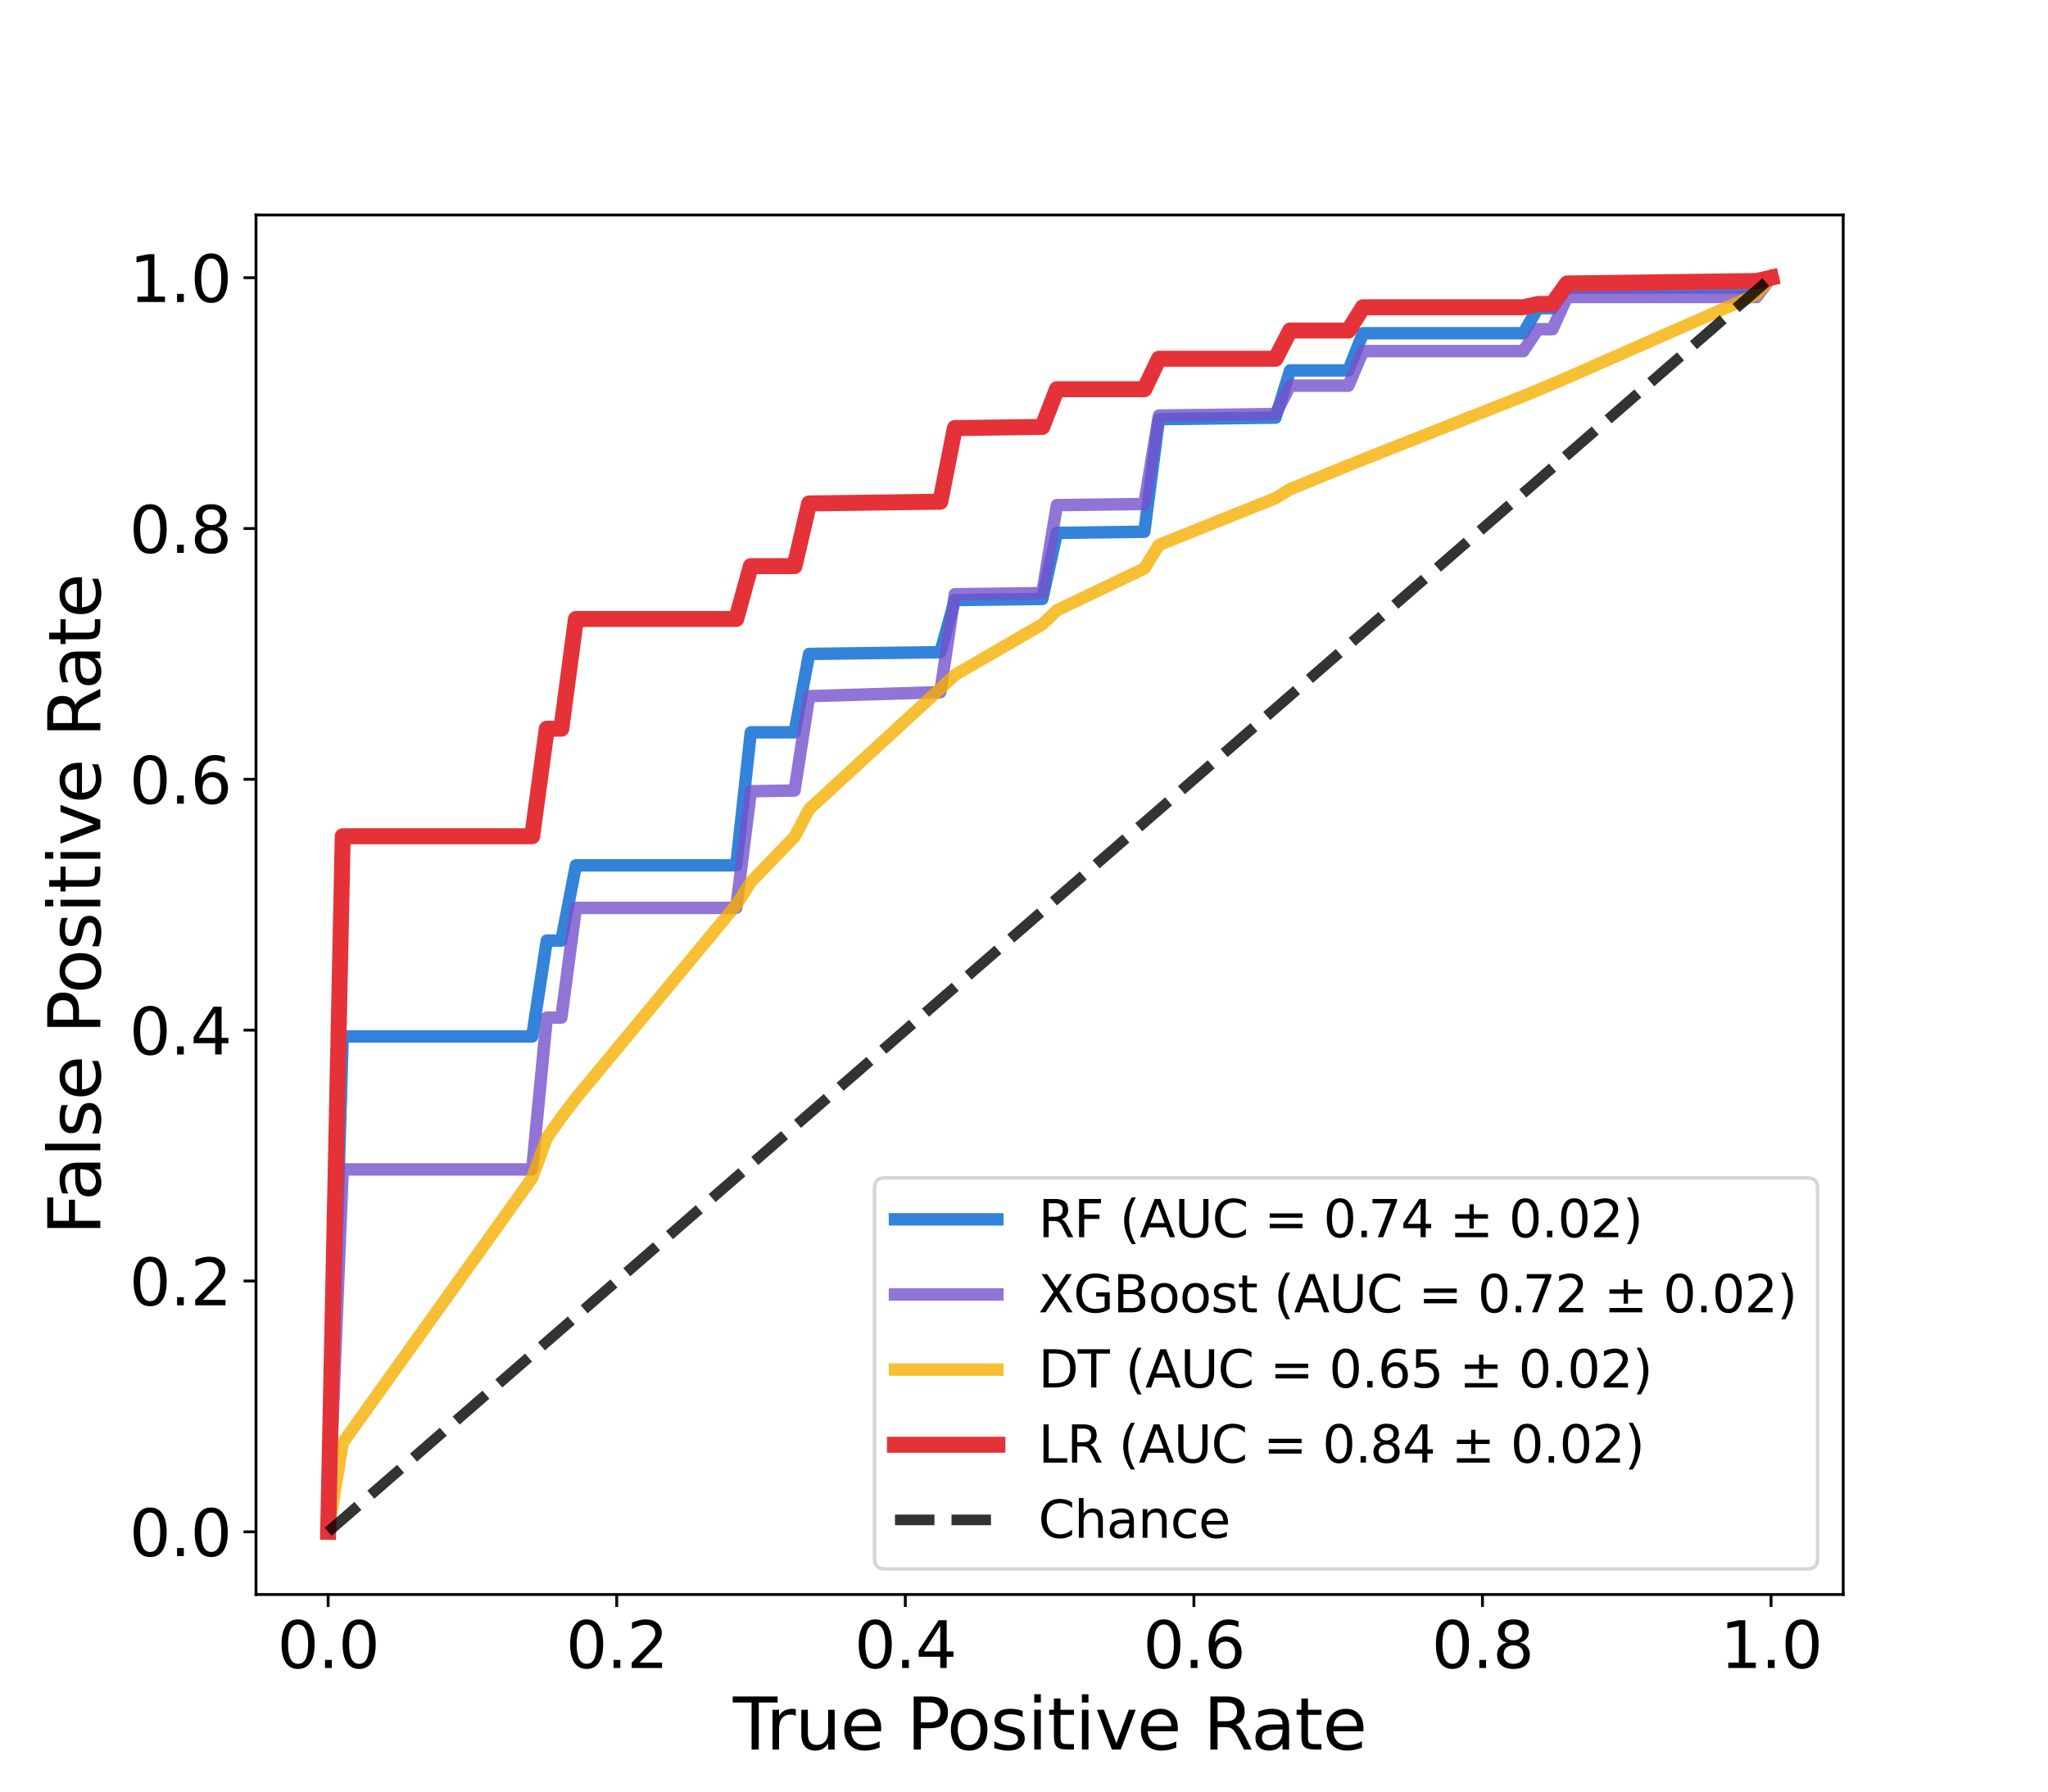 <?xml version="1.0" encoding="utf-8" standalone="no"?>
<!DOCTYPE svg PUBLIC "-//W3C//DTD SVG 1.1//EN"
  "http://www.w3.org/Graphics/SVG/1.1/DTD/svg11.dtd">
<svg xmlns:xlink="http://www.w3.org/1999/xlink" width="576pt" height="504pt" viewBox="0 0 576 504" xmlns="http://www.w3.org/2000/svg" version="1.1">
 <defs>
  <style type="text/css">*{stroke-linejoin: round; stroke-linecap: butt}</style>
 </defs>
 <g id="figure_1">
  <g id="patch_1">
   <path d="M 0 504 
L 576 504 
L 576 0 
L 0 0 
z
" style="fill: #ffffff"/>
  </g>
  <g id="axes_1">
   <g id="patch_2">
    <path d="M 72 448.56 
L 518.4 448.56 
L 518.4 60.48 
L 72 60.48 
z
" style="fill: #ffffff"/>
   </g>
   <g id="matplotlib.axis_1">
    <g id="xtick_1">
     <g id="line2d_1">
      <defs>
       <path id="mf0efd84679" d="M 0 0 
L 0 3.5 
" style="stroke: #000000; stroke-width: 0.8"/>
      </defs>
      <g>
       <use xlink:href="#mf0efd84679" x="92.291" y="448.56" style="stroke: #000000; stroke-width: 0.8"/>
      </g>
     </g>
     <g id="text_1">
      <!-- 0.0 -->
      <g transform="translate(77.978 469.237)scale(0.18 -0.18)">
       <defs>
        <path id="DejaVuSans-30" d="M 2034 4250 
Q 1547 4250 1301 3770 
Q 1056 3291 1056 2328 
Q 1056 1369 1301 889 
Q 1547 409 2034 409 
Q 2525 409 2770 889 
Q 3016 1369 3016 2328 
Q 3016 3291 2770 3770 
Q 2525 4250 2034 4250 
z
M 2034 4750 
Q 2819 4750 3233 4129 
Q 3647 3509 3647 2328 
Q 3647 1150 3233 529 
Q 2819 -91 2034 -91 
Q 1250 -91 836 529 
Q 422 1150 422 2328 
Q 422 3509 836 4129 
Q 1250 4750 2034 4750 
z
" transform="scale(0.016)"/>
        <path id="DejaVuSans-2e" d="M 684 794 
L 1344 794 
L 1344 0 
L 684 0 
L 684 794 
z
" transform="scale(0.016)"/>
       </defs>
       <use xlink:href="#DejaVuSans-30"/>
       <use xlink:href="#DejaVuSans-2e" x="63.623"/>
       <use xlink:href="#DejaVuSans-30" x="95.41"/>
      </g>
     </g>
    </g>
    <g id="xtick_2">
     <g id="line2d_2">
      <g>
       <use xlink:href="#mf0efd84679" x="173.455" y="448.56" style="stroke: #000000; stroke-width: 0.8"/>
      </g>
     </g>
     <g id="text_2">
      <!-- 0.2 -->
      <g transform="translate(159.142 469.237)scale(0.18 -0.18)">
       <defs>
        <path id="DejaVuSans-32" d="M 1228 531 
L 3431 531 
L 3431 0 
L 469 0 
L 469 531 
Q 828 903 1448 1529 
Q 2069 2156 2228 2338 
Q 2531 2678 2651 2914 
Q 2772 3150 2772 3378 
Q 2772 3750 2511 3984 
Q 2250 4219 1831 4219 
Q 1534 4219 1204 4116 
Q 875 4013 500 3803 
L 500 4441 
Q 881 4594 1212 4672 
Q 1544 4750 1819 4750 
Q 2544 4750 2975 4387 
Q 3406 4025 3406 3419 
Q 3406 3131 3298 2873 
Q 3191 2616 2906 2266 
Q 2828 2175 2409 1742 
Q 1991 1309 1228 531 
z
" transform="scale(0.016)"/>
       </defs>
       <use xlink:href="#DejaVuSans-30"/>
       <use xlink:href="#DejaVuSans-2e" x="63.623"/>
       <use xlink:href="#DejaVuSans-32" x="95.41"/>
      </g>
     </g>
    </g>
    <g id="xtick_3">
     <g id="line2d_3">
      <g>
       <use xlink:href="#mf0efd84679" x="254.618" y="448.56" style="stroke: #000000; stroke-width: 0.8"/>
      </g>
     </g>
     <g id="text_3">
      <!-- 0.4 -->
      <g transform="translate(240.305 469.237)scale(0.18 -0.18)">
       <defs>
        <path id="DejaVuSans-34" d="M 2419 4116 
L 825 1625 
L 2419 1625 
L 2419 4116 
z
M 2253 4666 
L 3047 4666 
L 3047 1625 
L 3713 1625 
L 3713 1100 
L 3047 1100 
L 3047 0 
L 2419 0 
L 2419 1100 
L 313 1100 
L 313 1709 
L 2253 4666 
z
" transform="scale(0.016)"/>
       </defs>
       <use xlink:href="#DejaVuSans-30"/>
       <use xlink:href="#DejaVuSans-2e" x="63.623"/>
       <use xlink:href="#DejaVuSans-34" x="95.41"/>
      </g>
     </g>
    </g>
    <g id="xtick_4">
     <g id="line2d_4">
      <g>
       <use xlink:href="#mf0efd84679" x="335.782" y="448.56" style="stroke: #000000; stroke-width: 0.8"/>
      </g>
     </g>
     <g id="text_4">
      <!-- 0.6 -->
      <g transform="translate(321.469 469.237)scale(0.18 -0.18)">
       <defs>
        <path id="DejaVuSans-36" d="M 2113 2584 
Q 1688 2584 1439 2293 
Q 1191 2003 1191 1497 
Q 1191 994 1439 701 
Q 1688 409 2113 409 
Q 2538 409 2786 701 
Q 3034 994 3034 1497 
Q 3034 2003 2786 2293 
Q 2538 2584 2113 2584 
z
M 3366 4563 
L 3366 3988 
Q 3128 4100 2886 4159 
Q 2644 4219 2406 4219 
Q 1781 4219 1451 3797 
Q 1122 3375 1075 2522 
Q 1259 2794 1537 2939 
Q 1816 3084 2150 3084 
Q 2853 3084 3261 2657 
Q 3669 2231 3669 1497 
Q 3669 778 3244 343 
Q 2819 -91 2113 -91 
Q 1303 -91 875 529 
Q 447 1150 447 2328 
Q 447 3434 972 4092 
Q 1497 4750 2381 4750 
Q 2619 4750 2861 4703 
Q 3103 4656 3366 4563 
z
" transform="scale(0.016)"/>
       </defs>
       <use xlink:href="#DejaVuSans-30"/>
       <use xlink:href="#DejaVuSans-2e" x="63.623"/>
       <use xlink:href="#DejaVuSans-36" x="95.41"/>
      </g>
     </g>
    </g>
    <g id="xtick_5">
     <g id="line2d_5">
      <g>
       <use xlink:href="#mf0efd84679" x="416.945" y="448.56" style="stroke: #000000; stroke-width: 0.8"/>
      </g>
     </g>
     <g id="text_5">
      <!-- 0.8 -->
      <g transform="translate(402.633 469.237)scale(0.18 -0.18)">
       <defs>
        <path id="DejaVuSans-38" d="M 2034 2216 
Q 1584 2216 1326 1975 
Q 1069 1734 1069 1313 
Q 1069 891 1326 650 
Q 1584 409 2034 409 
Q 2484 409 2743 651 
Q 3003 894 3003 1313 
Q 3003 1734 2745 1975 
Q 2488 2216 2034 2216 
z
M 1403 2484 
Q 997 2584 770 2862 
Q 544 3141 544 3541 
Q 544 4100 942 4425 
Q 1341 4750 2034 4750 
Q 2731 4750 3128 4425 
Q 3525 4100 3525 3541 
Q 3525 3141 3298 2862 
Q 3072 2584 2669 2484 
Q 3125 2378 3379 2068 
Q 3634 1759 3634 1313 
Q 3634 634 3220 271 
Q 2806 -91 2034 -91 
Q 1263 -91 848 271 
Q 434 634 434 1313 
Q 434 1759 690 2068 
Q 947 2378 1403 2484 
z
M 1172 3481 
Q 1172 3119 1398 2916 
Q 1625 2713 2034 2713 
Q 2441 2713 2670 2916 
Q 2900 3119 2900 3481 
Q 2900 3844 2670 4047 
Q 2441 4250 2034 4250 
Q 1625 4250 1398 4047 
Q 1172 3844 1172 3481 
z
" transform="scale(0.016)"/>
       </defs>
       <use xlink:href="#DejaVuSans-30"/>
       <use xlink:href="#DejaVuSans-2e" x="63.623"/>
       <use xlink:href="#DejaVuSans-38" x="95.41"/>
      </g>
     </g>
    </g>
    <g id="xtick_6">
     <g id="line2d_6">
      <g>
       <use xlink:href="#mf0efd84679" x="498.109" y="448.56" style="stroke: #000000; stroke-width: 0.8"/>
      </g>
     </g>
     <g id="text_6">
      <!-- 1.0 -->
      <g transform="translate(483.796 469.237)scale(0.18 -0.18)">
       <defs>
        <path id="DejaVuSans-31" d="M 794 531 
L 1825 531 
L 1825 4091 
L 703 3866 
L 703 4441 
L 1819 4666 
L 2450 4666 
L 2450 531 
L 3481 531 
L 3481 0 
L 794 0 
L 794 531 
z
" transform="scale(0.016)"/>
       </defs>
       <use xlink:href="#DejaVuSans-31"/>
       <use xlink:href="#DejaVuSans-2e" x="63.623"/>
       <use xlink:href="#DejaVuSans-30" x="95.41"/>
      </g>
     </g>
    </g>
    <g id="text_7">
     <!-- True Positive Rate -->
     <g transform="translate(206.141 492.178)scale(0.2 -0.2)">
      <defs>
       <path id="DejaVuSans-54" d="M -19 4666 
L 3928 4666 
L 3928 4134 
L 2272 4134 
L 2272 0 
L 1638 0 
L 1638 4134 
L -19 4134 
L -19 4666 
z
" transform="scale(0.016)"/>
       <path id="DejaVuSans-72" d="M 2631 2963 
Q 2534 3019 2420 3045 
Q 2306 3072 2169 3072 
Q 1681 3072 1420 2755 
Q 1159 2438 1159 1844 
L 1159 0 
L 581 0 
L 581 3500 
L 1159 3500 
L 1159 2956 
Q 1341 3275 1631 3429 
Q 1922 3584 2338 3584 
Q 2397 3584 2469 3576 
Q 2541 3569 2628 3553 
L 2631 2963 
z
" transform="scale(0.016)"/>
       <path id="DejaVuSans-75" d="M 544 1381 
L 544 3500 
L 1119 3500 
L 1119 1403 
Q 1119 906 1312 657 
Q 1506 409 1894 409 
Q 2359 409 2629 706 
Q 2900 1003 2900 1516 
L 2900 3500 
L 3475 3500 
L 3475 0 
L 2900 0 
L 2900 538 
Q 2691 219 2414 64 
Q 2138 -91 1772 -91 
Q 1169 -91 856 284 
Q 544 659 544 1381 
z
M 1991 3584 
L 1991 3584 
z
" transform="scale(0.016)"/>
       <path id="DejaVuSans-65" d="M 3597 1894 
L 3597 1613 
L 953 1613 
Q 991 1019 1311 708 
Q 1631 397 2203 397 
Q 2534 397 2845 478 
Q 3156 559 3463 722 
L 3463 178 
Q 3153 47 2828 -22 
Q 2503 -91 2169 -91 
Q 1331 -91 842 396 
Q 353 884 353 1716 
Q 353 2575 817 3079 
Q 1281 3584 2069 3584 
Q 2775 3584 3186 3129 
Q 3597 2675 3597 1894 
z
M 3022 2063 
Q 3016 2534 2758 2815 
Q 2500 3097 2075 3097 
Q 1594 3097 1305 2825 
Q 1016 2553 972 2059 
L 3022 2063 
z
" transform="scale(0.016)"/>
       <path id="DejaVuSans-20" transform="scale(0.016)"/>
       <path id="DejaVuSans-50" d="M 1259 4147 
L 1259 2394 
L 2053 2394 
Q 2494 2394 2734 2622 
Q 2975 2850 2975 3272 
Q 2975 3691 2734 3919 
Q 2494 4147 2053 4147 
L 1259 4147 
z
M 628 4666 
L 2053 4666 
Q 2838 4666 3239 4311 
Q 3641 3956 3641 3272 
Q 3641 2581 3239 2228 
Q 2838 1875 2053 1875 
L 1259 1875 
L 1259 0 
L 628 0 
L 628 4666 
z
" transform="scale(0.016)"/>
       <path id="DejaVuSans-6f" d="M 1959 3097 
Q 1497 3097 1228 2736 
Q 959 2375 959 1747 
Q 959 1119 1226 758 
Q 1494 397 1959 397 
Q 2419 397 2687 759 
Q 2956 1122 2956 1747 
Q 2956 2369 2687 2733 
Q 2419 3097 1959 3097 
z
M 1959 3584 
Q 2709 3584 3137 3096 
Q 3566 2609 3566 1747 
Q 3566 888 3137 398 
Q 2709 -91 1959 -91 
Q 1206 -91 779 398 
Q 353 888 353 1747 
Q 353 2609 779 3096 
Q 1206 3584 1959 3584 
z
" transform="scale(0.016)"/>
       <path id="DejaVuSans-73" d="M 2834 3397 
L 2834 2853 
Q 2591 2978 2328 3040 
Q 2066 3103 1784 3103 
Q 1356 3103 1142 2972 
Q 928 2841 928 2578 
Q 928 2378 1081 2264 
Q 1234 2150 1697 2047 
L 1894 2003 
Q 2506 1872 2764 1633 
Q 3022 1394 3022 966 
Q 3022 478 2636 193 
Q 2250 -91 1575 -91 
Q 1294 -91 989 -36 
Q 684 19 347 128 
L 347 722 
Q 666 556 975 473 
Q 1284 391 1588 391 
Q 1994 391 2212 530 
Q 2431 669 2431 922 
Q 2431 1156 2273 1281 
Q 2116 1406 1581 1522 
L 1381 1569 
Q 847 1681 609 1914 
Q 372 2147 372 2553 
Q 372 3047 722 3315 
Q 1072 3584 1716 3584 
Q 2034 3584 2315 3537 
Q 2597 3491 2834 3397 
z
" transform="scale(0.016)"/>
       <path id="DejaVuSans-69" d="M 603 3500 
L 1178 3500 
L 1178 0 
L 603 0 
L 603 3500 
z
M 603 4863 
L 1178 4863 
L 1178 4134 
L 603 4134 
L 603 4863 
z
" transform="scale(0.016)"/>
       <path id="DejaVuSans-74" d="M 1172 4494 
L 1172 3500 
L 2356 3500 
L 2356 3053 
L 1172 3053 
L 1172 1153 
Q 1172 725 1289 603 
Q 1406 481 1766 481 
L 2356 481 
L 2356 0 
L 1766 0 
Q 1100 0 847 248 
Q 594 497 594 1153 
L 594 3053 
L 172 3053 
L 172 3500 
L 594 3500 
L 594 4494 
L 1172 4494 
z
" transform="scale(0.016)"/>
       <path id="DejaVuSans-76" d="M 191 3500 
L 800 3500 
L 1894 563 
L 2988 3500 
L 3597 3500 
L 2284 0 
L 1503 0 
L 191 3500 
z
" transform="scale(0.016)"/>
       <path id="DejaVuSans-52" d="M 2841 2188 
Q 3044 2119 3236 1894 
Q 3428 1669 3622 1275 
L 4263 0 
L 3584 0 
L 2988 1197 
Q 2756 1666 2539 1819 
Q 2322 1972 1947 1972 
L 1259 1972 
L 1259 0 
L 628 0 
L 628 4666 
L 2053 4666 
Q 2853 4666 3247 4331 
Q 3641 3997 3641 3322 
Q 3641 2881 3436 2590 
Q 3231 2300 2841 2188 
z
M 1259 4147 
L 1259 2491 
L 2053 2491 
Q 2509 2491 2742 2702 
Q 2975 2913 2975 3322 
Q 2975 3731 2742 3939 
Q 2509 4147 2053 4147 
L 1259 4147 
z
" transform="scale(0.016)"/>
       <path id="DejaVuSans-61" d="M 2194 1759 
Q 1497 1759 1228 1600 
Q 959 1441 959 1056 
Q 959 750 1161 570 
Q 1363 391 1709 391 
Q 2188 391 2477 730 
Q 2766 1069 2766 1631 
L 2766 1759 
L 2194 1759 
z
M 3341 1997 
L 3341 0 
L 2766 0 
L 2766 531 
Q 2569 213 2275 61 
Q 1981 -91 1556 -91 
Q 1019 -91 701 211 
Q 384 513 384 1019 
Q 384 1609 779 1909 
Q 1175 2209 1959 2209 
L 2766 2209 
L 2766 2266 
Q 2766 2663 2505 2880 
Q 2244 3097 1772 3097 
Q 1472 3097 1187 3025 
Q 903 2953 641 2809 
L 641 3341 
Q 956 3463 1253 3523 
Q 1550 3584 1831 3584 
Q 2591 3584 2966 3190 
Q 3341 2797 3341 1997 
z
" transform="scale(0.016)"/>
      </defs>
      <use xlink:href="#DejaVuSans-54"/>
      <use xlink:href="#DejaVuSans-72" x="46.334"/>
      <use xlink:href="#DejaVuSans-75" x="87.447"/>
      <use xlink:href="#DejaVuSans-65" x="150.826"/>
      <use xlink:href="#DejaVuSans-20" x="212.35"/>
      <use xlink:href="#DejaVuSans-50" x="244.137"/>
      <use xlink:href="#DejaVuSans-6f" x="300.814"/>
      <use xlink:href="#DejaVuSans-73" x="361.996"/>
      <use xlink:href="#DejaVuSans-69" x="414.096"/>
      <use xlink:href="#DejaVuSans-74" x="441.879"/>
      <use xlink:href="#DejaVuSans-69" x="481.088"/>
      <use xlink:href="#DejaVuSans-76" x="508.871"/>
      <use xlink:href="#DejaVuSans-65" x="568.051"/>
      <use xlink:href="#DejaVuSans-20" x="629.574"/>
      <use xlink:href="#DejaVuSans-52" x="661.361"/>
      <use xlink:href="#DejaVuSans-61" x="728.594"/>
      <use xlink:href="#DejaVuSans-74" x="789.873"/>
      <use xlink:href="#DejaVuSans-65" x="829.082"/>
     </g>
    </g>
   </g>
   <g id="matplotlib.axis_2">
    <g id="ytick_1">
     <g id="line2d_7">
      <defs>
       <path id="m5729f48429" d="M 0 0 
L -3.5 0 
" style="stroke: #000000; stroke-width: 0.8"/>
      </defs>
      <g>
       <use xlink:href="#m5729f48429" x="72" y="430.92" style="stroke: #000000; stroke-width: 0.8"/>
      </g>
     </g>
     <g id="text_8">
      <!-- 0.0 -->
      <g transform="translate(36.374 437.759)scale(0.18 -0.18)">
       <use xlink:href="#DejaVuSans-30"/>
       <use xlink:href="#DejaVuSans-2e" x="63.623"/>
       <use xlink:href="#DejaVuSans-30" x="95.41"/>
      </g>
     </g>
    </g>
    <g id="ytick_2">
     <g id="line2d_8">
      <g>
       <use xlink:href="#m5729f48429" x="72" y="360.36" style="stroke: #000000; stroke-width: 0.8"/>
      </g>
     </g>
     <g id="text_9">
      <!-- 0.2 -->
      <g transform="translate(36.374 367.199)scale(0.18 -0.18)">
       <use xlink:href="#DejaVuSans-30"/>
       <use xlink:href="#DejaVuSans-2e" x="63.623"/>
       <use xlink:href="#DejaVuSans-32" x="95.41"/>
      </g>
     </g>
    </g>
    <g id="ytick_3">
     <g id="line2d_9">
      <g>
       <use xlink:href="#m5729f48429" x="72" y="289.8" style="stroke: #000000; stroke-width: 0.8"/>
      </g>
     </g>
     <g id="text_10">
      <!-- 0.4 -->
      <g transform="translate(36.374 296.639)scale(0.18 -0.18)">
       <use xlink:href="#DejaVuSans-30"/>
       <use xlink:href="#DejaVuSans-2e" x="63.623"/>
       <use xlink:href="#DejaVuSans-34" x="95.41"/>
      </g>
     </g>
    </g>
    <g id="ytick_4">
     <g id="line2d_10">
      <g>
       <use xlink:href="#m5729f48429" x="72" y="219.24" style="stroke: #000000; stroke-width: 0.8"/>
      </g>
     </g>
     <g id="text_11">
      <!-- 0.6 -->
      <g transform="translate(36.374 226.079)scale(0.18 -0.18)">
       <use xlink:href="#DejaVuSans-30"/>
       <use xlink:href="#DejaVuSans-2e" x="63.623"/>
       <use xlink:href="#DejaVuSans-36" x="95.41"/>
      </g>
     </g>
    </g>
    <g id="ytick_5">
     <g id="line2d_11">
      <g>
       <use xlink:href="#m5729f48429" x="72" y="148.68" style="stroke: #000000; stroke-width: 0.8"/>
      </g>
     </g>
     <g id="text_12">
      <!-- 0.8 -->
      <g transform="translate(36.374 155.519)scale(0.18 -0.18)">
       <use xlink:href="#DejaVuSans-30"/>
       <use xlink:href="#DejaVuSans-2e" x="63.623"/>
       <use xlink:href="#DejaVuSans-38" x="95.41"/>
      </g>
     </g>
    </g>
    <g id="ytick_6">
     <g id="line2d_12">
      <g>
       <use xlink:href="#m5729f48429" x="72" y="78.12" style="stroke: #000000; stroke-width: 0.8"/>
      </g>
     </g>
     <g id="text_13">
      <!-- 1.0 -->
      <g transform="translate(36.374 84.959)scale(0.18 -0.18)">
       <use xlink:href="#DejaVuSans-31"/>
       <use xlink:href="#DejaVuSans-2e" x="63.623"/>
       <use xlink:href="#DejaVuSans-30" x="95.41"/>
      </g>
     </g>
    </g>
    <g id="text_14">
     <!-- False Positive Rate -->
     <g transform="translate(28.215 347.453)rotate(-90)scale(0.2 -0.2)">
      <defs>
       <path id="DejaVuSans-46" d="M 628 4666 
L 3309 4666 
L 3309 4134 
L 1259 4134 
L 1259 2759 
L 3109 2759 
L 3109 2228 
L 1259 2228 
L 1259 0 
L 628 0 
L 628 4666 
z
" transform="scale(0.016)"/>
       <path id="DejaVuSans-6c" d="M 603 4863 
L 1178 4863 
L 1178 0 
L 603 0 
L 603 4863 
z
" transform="scale(0.016)"/>
      </defs>
      <use xlink:href="#DejaVuSans-46"/>
      <use xlink:href="#DejaVuSans-61" x="48.395"/>
      <use xlink:href="#DejaVuSans-6c" x="109.674"/>
      <use xlink:href="#DejaVuSans-73" x="137.457"/>
      <use xlink:href="#DejaVuSans-65" x="189.557"/>
      <use xlink:href="#DejaVuSans-20" x="251.08"/>
      <use xlink:href="#DejaVuSans-50" x="282.867"/>
      <use xlink:href="#DejaVuSans-6f" x="339.545"/>
      <use xlink:href="#DejaVuSans-73" x="400.727"/>
      <use xlink:href="#DejaVuSans-69" x="452.826"/>
      <use xlink:href="#DejaVuSans-74" x="480.609"/>
      <use xlink:href="#DejaVuSans-69" x="519.818"/>
      <use xlink:href="#DejaVuSans-76" x="547.602"/>
      <use xlink:href="#DejaVuSans-65" x="606.781"/>
      <use xlink:href="#DejaVuSans-20" x="668.305"/>
      <use xlink:href="#DejaVuSans-52" x="700.092"/>
      <use xlink:href="#DejaVuSans-61" x="767.324"/>
      <use xlink:href="#DejaVuSans-74" x="828.604"/>
      <use xlink:href="#DejaVuSans-65" x="867.812"/>
     </g>
    </g>
   </g>
   <g id="line2d_13">
    <path d="M 92.291 430.92 
L 96.39 291.564 
L 100.489 291.564 
L 104.588 291.564 
L 108.688 291.564 
L 112.787 291.564 
L 116.886 291.564 
L 120.985 291.564 
L 125.084 291.564 
L 129.183 291.564 
L 133.283 291.564 
L 137.382 291.564 
L 141.481 291.564 
L 145.58 291.564 
L 149.679 291.564 
L 153.779 264.6 
L 157.878 264.6 
L 161.977 243.432 
L 166.076 243.432 
L 170.175 243.432 
L 174.274 243.432 
L 178.374 243.432 
L 182.473 243.432 
L 186.572 243.432 
L 190.671 243.432 
L 194.77 243.432 
L 198.869 243.432 
L 202.969 243.432 
L 207.068 243.432 
L 211.167 206.01 
L 215.266 206.01 
L 219.365 206.01 
L 223.464 206.01 
L 227.564 183.96 
L 231.663 183.907 
L 235.762 183.853 
L 239.861 183.8 
L 243.96 183.746 
L 248.06 183.693 
L 252.159 183.639 
L 256.258 183.586 
L 260.357 183.532 
L 264.456 183.479 
L 268.555 168.809 
L 272.655 168.756 
L 276.754 168.703 
L 280.853 168.649 
L 284.952 168.596 
L 289.051 168.542 
L 293.15 168.489 
L 297.25 149.913 
L 301.349 149.86 
L 305.448 149.806 
L 309.547 149.753 
L 313.646 149.699 
L 317.745 149.646 
L 321.845 149.593 
L 325.944 117.913 
L 330.043 117.86 
L 334.142 117.806 
L 338.241 117.753 
L 342.34 117.699 
L 346.44 117.646 
L 350.539 117.592 
L 354.638 117.539 
L 358.737 117.485 
L 362.836 104.202 
L 366.936 104.202 
L 371.035 104.202 
L 375.134 104.202 
L 379.233 104.202 
L 383.332 93.744 
L 387.431 93.744 
L 391.531 93.744 
L 395.63 93.744 
L 399.729 93.744 
L 403.828 93.744 
L 407.927 93.744 
L 412.026 93.744 
L 416.126 93.744 
L 420.225 93.744 
L 424.324 93.744 
L 428.423 93.744 
L 432.522 86.688 
L 436.621 86.688 
L 440.721 80.892 
L 444.82 80.892 
L 448.919 80.892 
L 453.018 80.892 
L 457.117 80.892 
L 461.217 80.892 
L 465.316 80.892 
L 469.415 80.892 
L 473.514 80.892 
L 477.613 80.892 
L 481.712 80.892 
L 485.812 80.892 
L 489.911 80.892 
L 494.01 80.892 
L 498.109 78.12 
" clip-path="url(#pe4f3eee8d8)" style="fill: none; stroke: #0064d2; stroke-opacity: 0.8; stroke-width: 3.5; stroke-linecap: square"/>
   </g>
   <g id="line2d_14">
    <path d="M 92.291 430.92 
L 96.39 328.986 
L 100.489 328.986 
L 104.588 328.986 
L 108.688 328.986 
L 112.787 328.986 
L 116.886 328.986 
L 120.985 328.986 
L 125.084 328.986 
L 129.183 328.986 
L 133.283 328.986 
L 137.382 328.986 
L 141.481 328.986 
L 145.58 328.986 
L 149.679 328.986 
L 153.779 286.272 
L 157.878 286.272 
L 161.977 255.402 
L 166.076 255.402 
L 170.175 255.402 
L 174.274 255.402 
L 178.374 255.402 
L 182.473 255.402 
L 186.572 255.402 
L 190.671 255.402 
L 194.77 255.402 
L 198.869 255.402 
L 202.969 255.402 
L 207.068 255.402 
L 211.167 222.591 
L 215.266 222.52 
L 219.365 222.449 
L 223.464 222.377 
L 227.564 195.846 
L 231.663 195.721 
L 235.762 195.597 
L 239.861 195.472 
L 243.96 195.347 
L 248.06 195.222 
L 252.159 195.098 
L 256.258 194.973 
L 260.357 194.848 
L 264.456 194.723 
L 268.555 167.171 
L 272.655 167.118 
L 276.754 167.065 
L 280.853 167.011 
L 284.952 166.958 
L 289.051 166.904 
L 293.15 166.851 
L 297.25 142.101 
L 301.349 142.048 
L 305.448 141.994 
L 309.547 141.941 
L 313.646 141.887 
L 317.745 141.834 
L 321.845 141.781 
L 325.944 116.905 
L 330.043 116.852 
L 334.142 116.798 
L 338.241 116.745 
L 342.34 116.691 
L 346.44 116.638 
L 350.539 116.584 
L 354.638 116.531 
L 358.737 116.477 
L 362.836 108.486 
L 366.936 108.486 
L 371.035 108.486 
L 375.134 108.486 
L 379.233 108.486 
L 383.332 98.784 
L 387.431 98.784 
L 391.531 98.784 
L 395.63 98.784 
L 399.729 98.784 
L 403.828 98.784 
L 407.927 98.784 
L 412.026 98.784 
L 416.126 98.784 
L 420.225 98.784 
L 424.324 98.784 
L 428.423 98.784 
L 432.522 92.61 
L 436.621 92.61 
L 440.721 83.538 
L 444.82 83.538 
L 448.919 83.538 
L 453.018 83.538 
L 457.117 83.538 
L 461.217 83.538 
L 465.316 83.538 
L 469.415 83.538 
L 473.514 83.538 
L 477.613 83.538 
L 481.712 83.538 
L 485.812 83.538 
L 489.911 83.538 
L 494.01 83.538 
L 498.109 78.12 
" clip-path="url(#pe4f3eee8d8)" style="fill: none; stroke: #7552cc; stroke-opacity: 0.8; stroke-width: 3.5; stroke-linecap: square"/>
   </g>
   <g id="line2d_15">
    <path d="M 92.291 430.92 
L 96.39 405.908 
L 100.489 400.175 
L 104.588 394.441 
L 108.688 388.707 
L 112.787 382.973 
L 116.886 377.24 
L 120.985 371.506 
L 125.084 365.772 
L 129.183 360.038 
L 133.283 354.305 
L 137.382 348.571 
L 141.481 342.837 
L 145.58 337.103 
L 149.679 331.37 
L 153.779 320.142 
L 157.878 314.319 
L 161.977 308.935 
L 166.076 303.992 
L 170.175 299.048 
L 174.274 294.105 
L 178.374 289.161 
L 182.473 284.218 
L 186.572 279.274 
L 190.671 274.331 
L 194.77 269.387 
L 198.869 264.444 
L 202.969 259.5 
L 207.068 254.557 
L 211.167 248.104 
L 215.266 243.869 
L 219.365 239.634 
L 223.464 235.399 
L 227.564 227.636 
L 231.663 223.869 
L 235.762 220.101 
L 239.861 216.334 
L 243.96 212.567 
L 248.06 208.8 
L 252.159 205.033 
L 256.258 201.265 
L 260.357 197.498 
L 264.456 193.731 
L 268.555 189.878 
L 272.655 187.503 
L 276.754 185.129 
L 280.853 182.754 
L 284.952 180.38 
L 289.051 178.005 
L 293.15 175.631 
L 297.25 171.698 
L 301.349 169.733 
L 305.448 167.768 
L 309.547 165.804 
L 313.646 163.839 
L 317.745 161.875 
L 321.845 159.91 
L 325.944 153.294 
L 330.043 151.65 
L 334.142 150.005 
L 338.241 148.361 
L 342.34 146.716 
L 346.44 145.071 
L 350.539 143.427 
L 354.638 141.782 
L 358.737 140.138 
L 362.836 137.611 
L 366.936 135.94 
L 371.035 134.268 
L 375.134 132.597 
L 379.233 130.926 
L 383.332 129.269 
L 387.431 127.648 
L 391.531 126.027 
L 395.63 124.406 
L 399.729 122.785 
L 403.828 121.164 
L 407.927 119.543 
L 412.026 117.923 
L 416.126 116.302 
L 420.225 114.681 
L 424.324 113.06 
L 428.423 111.439 
L 432.522 109.758 
L 436.621 108.017 
L 440.721 106.267 
L 444.82 104.463 
L 448.919 102.66 
L 453.018 100.856 
L 457.117 99.053 
L 461.217 97.249 
L 465.316 95.446 
L 469.415 93.642 
L 473.514 91.839 
L 477.613 90.035 
L 481.712 88.232 
L 485.812 86.428 
L 489.911 84.625 
L 494.01 82.821 
L 498.109 78.12 
" clip-path="url(#pe4f3eee8d8)" style="fill: none; stroke: #f5af02; stroke-opacity: 0.8; stroke-width: 3.5; stroke-linecap: square"/>
   </g>
   <g id="line2d_16">
    <path d="M 92.291 430.92 
L 96.39 235.242 
L 100.489 235.242 
L 104.588 235.242 
L 108.688 235.242 
L 112.787 235.242 
L 116.886 235.242 
L 120.985 235.242 
L 125.084 235.242 
L 129.183 235.242 
L 133.283 235.242 
L 137.382 235.242 
L 141.481 235.242 
L 145.58 235.242 
L 149.679 235.242 
L 153.779 205.002 
L 157.878 205.002 
L 161.977 174.132 
L 166.076 174.132 
L 170.175 174.132 
L 174.274 174.132 
L 178.374 174.132 
L 182.473 174.132 
L 186.572 174.132 
L 190.671 174.132 
L 194.77 174.132 
L 198.869 174.132 
L 202.969 174.132 
L 207.068 174.132 
L 211.167 159.264 
L 215.266 159.264 
L 219.365 159.264 
L 223.464 159.264 
L 227.564 141.624 
L 231.663 141.571 
L 235.762 141.517 
L 239.861 141.464 
L 243.96 141.41 
L 248.06 141.357 
L 252.159 141.303 
L 256.258 141.25 
L 260.357 141.196 
L 264.456 141.143 
L 268.555 120.425 
L 272.655 120.372 
L 276.754 120.319 
L 280.853 120.265 
L 284.952 120.212 
L 289.051 120.158 
L 293.15 120.105 
L 297.25 109.494 
L 301.349 109.494 
L 305.448 109.494 
L 309.547 109.494 
L 313.646 109.494 
L 317.745 109.494 
L 321.845 109.494 
L 325.944 100.926 
L 330.043 100.926 
L 334.142 100.926 
L 338.241 100.926 
L 342.34 100.926 
L 346.44 100.926 
L 350.539 100.926 
L 354.638 100.926 
L 358.737 100.926 
L 362.836 92.988 
L 366.936 92.988 
L 371.035 92.988 
L 375.134 92.988 
L 379.233 92.988 
L 383.332 86.436 
L 387.431 86.436 
L 391.531 86.436 
L 395.63 86.436 
L 399.729 86.436 
L 403.828 86.436 
L 407.927 86.436 
L 412.026 86.436 
L 416.126 86.436 
L 420.225 86.436 
L 424.324 86.436 
L 428.423 86.436 
L 432.522 85.527 
L 436.621 85.474 
L 440.721 79.75 
L 444.82 79.697 
L 448.919 79.643 
L 453.018 79.59 
L 457.117 79.537 
L 461.217 79.483 
L 465.316 79.43 
L 469.415 79.376 
L 473.514 79.323 
L 477.613 79.269 
L 481.712 79.216 
L 485.812 79.162 
L 489.911 79.109 
L 494.01 79.055 
L 498.109 78.12 
" clip-path="url(#pe4f3eee8d8)" style="fill: none; stroke: #e53238; stroke-width: 4.5; stroke-linecap: square"/>
   </g>
   <g id="line2d_17">
    <path d="M 92.291 430.92 
L 498.109 78.12 
" clip-path="url(#pe4f3eee8d8)" style="fill: none; stroke-dasharray: 11.1,4.8; stroke-dashoffset: 0; stroke: #000000; stroke-opacity: 0.8; stroke-width: 3"/>
   </g>
   <g id="patch_3">
    <path d="M 72 448.56 
L 72 60.48 
" style="fill: none; stroke: #000000; stroke-width: 0.8; stroke-linejoin: miter; stroke-linecap: square"/>
   </g>
   <g id="patch_4">
    <path d="M 518.4 448.56 
L 518.4 60.48 
" style="fill: none; stroke: #000000; stroke-width: 0.8; stroke-linejoin: miter; stroke-linecap: square"/>
   </g>
   <g id="patch_5">
    <path d="M 72 448.56 
L 518.4 448.56 
" style="fill: none; stroke: #000000; stroke-width: 0.8; stroke-linejoin: miter; stroke-linecap: square"/>
   </g>
   <g id="patch_6">
    <path d="M 72 60.48 
L 518.4 60.48 
" style="fill: none; stroke: #000000; stroke-width: 0.8; stroke-linejoin: miter; stroke-linecap: square"/>
   </g>
   <g id="legend_1">
    <g id="patch_7">
     <path d="M 248.832 441.36 
L 508.32 441.36 
Q 511.2 441.36 511.2 438.48 
L 511.2 334.238 
Q 511.2 331.358 508.32 331.358 
L 248.832 331.358 
Q 245.952 331.358 245.952 334.238 
L 245.952 438.48 
Q 245.952 441.36 248.832 441.36 
z
" style="fill: #ffffff; opacity: 0.8; stroke: #cccccc; stroke-linejoin: miter"/>
    </g>
    <g id="line2d_18">
     <path d="M 251.712 343.019 
L 266.112 343.019 
L 280.512 343.019 
" style="fill: none; stroke: #0064d2; stroke-opacity: 0.8; stroke-width: 3.5; stroke-linecap: square"/>
    </g>
    <g id="text_15">
     <!-- RF (AUC = 0.74 $\pm$ 0.02) -->
     <g transform="translate(292.032 348.059)scale(0.144 -0.144)">
      <defs>
       <path id="DejaVuSans-28" d="M 1984 4856 
Q 1566 4138 1362 3434 
Q 1159 2731 1159 2009 
Q 1159 1288 1364 580 
Q 1569 -128 1984 -844 
L 1484 -844 
Q 1016 -109 783 600 
Q 550 1309 550 2009 
Q 550 2706 781 3412 
Q 1013 4119 1484 4856 
L 1984 4856 
z
" transform="scale(0.016)"/>
       <path id="DejaVuSans-41" d="M 2188 4044 
L 1331 1722 
L 3047 1722 
L 2188 4044 
z
M 1831 4666 
L 2547 4666 
L 4325 0 
L 3669 0 
L 3244 1197 
L 1141 1197 
L 716 0 
L 50 0 
L 1831 4666 
z
" transform="scale(0.016)"/>
       <path id="DejaVuSans-55" d="M 556 4666 
L 1191 4666 
L 1191 1831 
Q 1191 1081 1462 751 
Q 1734 422 2344 422 
Q 2950 422 3222 751 
Q 3494 1081 3494 1831 
L 3494 4666 
L 4128 4666 
L 4128 1753 
Q 4128 841 3676 375 
Q 3225 -91 2344 -91 
Q 1459 -91 1007 375 
Q 556 841 556 1753 
L 556 4666 
z
" transform="scale(0.016)"/>
       <path id="DejaVuSans-43" d="M 4122 4306 
L 4122 3641 
Q 3803 3938 3442 4084 
Q 3081 4231 2675 4231 
Q 1875 4231 1450 3742 
Q 1025 3253 1025 2328 
Q 1025 1406 1450 917 
Q 1875 428 2675 428 
Q 3081 428 3442 575 
Q 3803 722 4122 1019 
L 4122 359 
Q 3791 134 3420 21 
Q 3050 -91 2638 -91 
Q 1578 -91 968 557 
Q 359 1206 359 2328 
Q 359 3453 968 4101 
Q 1578 4750 2638 4750 
Q 3056 4750 3426 4639 
Q 3797 4528 4122 4306 
z
" transform="scale(0.016)"/>
       <path id="DejaVuSans-3d" d="M 678 2906 
L 4684 2906 
L 4684 2381 
L 678 2381 
L 678 2906 
z
M 678 1631 
L 4684 1631 
L 4684 1100 
L 678 1100 
L 678 1631 
z
" transform="scale(0.016)"/>
       <path id="DejaVuSans-37" d="M 525 4666 
L 3525 4666 
L 3525 4397 
L 1831 0 
L 1172 0 
L 2766 4134 
L 525 4134 
L 525 4666 
z
" transform="scale(0.016)"/>
       <path id="DejaVuSans-b1" d="M 2944 4013 
L 2944 2803 
L 4684 2803 
L 4684 2272 
L 2944 2272 
L 2944 1063 
L 2419 1063 
L 2419 2272 
L 678 2272 
L 678 2803 
L 2419 2803 
L 2419 4013 
L 2944 4013 
z
M 678 531 
L 4684 531 
L 4684 0 
L 678 0 
L 678 531 
z
" transform="scale(0.016)"/>
       <path id="DejaVuSans-29" d="M 513 4856 
L 1013 4856 
Q 1481 4119 1714 3412 
Q 1947 2706 1947 2009 
Q 1947 1309 1714 600 
Q 1481 -109 1013 -844 
L 513 -844 
Q 928 -128 1133 580 
Q 1338 1288 1338 2009 
Q 1338 2731 1133 3434 
Q 928 4138 513 4856 
z
" transform="scale(0.016)"/>
      </defs>
      <use xlink:href="#DejaVuSans-52" transform="translate(0 0.125)"/>
      <use xlink:href="#DejaVuSans-46" transform="translate(69.482 0.125)"/>
      <use xlink:href="#DejaVuSans-20" transform="translate(127.002 0.125)"/>
      <use xlink:href="#DejaVuSans-28" transform="translate(158.789 0.125)"/>
      <use xlink:href="#DejaVuSans-41" transform="translate(197.803 0.125)"/>
      <use xlink:href="#DejaVuSans-55" transform="translate(266.211 0.125)"/>
      <use xlink:href="#DejaVuSans-43" transform="translate(339.404 0.125)"/>
      <use xlink:href="#DejaVuSans-20" transform="translate(409.229 0.125)"/>
      <use xlink:href="#DejaVuSans-3d" transform="translate(441.016 0.125)"/>
      <use xlink:href="#DejaVuSans-20" transform="translate(524.805 0.125)"/>
      <use xlink:href="#DejaVuSans-30" transform="translate(556.592 0.125)"/>
      <use xlink:href="#DejaVuSans-2e" transform="translate(620.215 0.125)"/>
      <use xlink:href="#DejaVuSans-37" transform="translate(644.252 0.125)"/>
      <use xlink:href="#DejaVuSans-34" transform="translate(707.875 0.125)"/>
      <use xlink:href="#DejaVuSans-20" transform="translate(771.498 0.125)"/>
      <use xlink:href="#DejaVuSans-b1" transform="translate(803.285 0.125)"/>
      <use xlink:href="#DejaVuSans-20" transform="translate(887.074 0.125)"/>
      <use xlink:href="#DejaVuSans-30" transform="translate(918.861 0.125)"/>
      <use xlink:href="#DejaVuSans-2e" transform="translate(982.484 0.125)"/>
      <use xlink:href="#DejaVuSans-30" transform="translate(1014.271 0.125)"/>
      <use xlink:href="#DejaVuSans-32" transform="translate(1077.895 0.125)"/>
      <use xlink:href="#DejaVuSans-29" transform="translate(1141.518 0.125)"/>
     </g>
    </g>
    <g id="line2d_19">
     <path d="M 251.712 364.156 
L 266.112 364.156 
L 280.512 364.156 
" style="fill: none; stroke: #7552cc; stroke-opacity: 0.8; stroke-width: 3.5; stroke-linecap: square"/>
    </g>
    <g id="text_16">
     <!-- XGBoost (AUC = 0.72 $\pm$ 0.02) -->
     <g transform="translate(292.032 369.196)scale(0.144 -0.144)">
      <defs>
       <path id="DejaVuSans-58" d="M 403 4666 
L 1081 4666 
L 2241 2931 
L 3406 4666 
L 4084 4666 
L 2584 2425 
L 4184 0 
L 3506 0 
L 2194 1984 
L 872 0 
L 191 0 
L 1856 2491 
L 403 4666 
z
" transform="scale(0.016)"/>
       <path id="DejaVuSans-47" d="M 3809 666 
L 3809 1919 
L 2778 1919 
L 2778 2438 
L 4434 2438 
L 4434 434 
Q 4069 175 3628 42 
Q 3188 -91 2688 -91 
Q 1594 -91 976 548 
Q 359 1188 359 2328 
Q 359 3472 976 4111 
Q 1594 4750 2688 4750 
Q 3144 4750 3555 4637 
Q 3966 4525 4313 4306 
L 4313 3634 
Q 3963 3931 3569 4081 
Q 3175 4231 2741 4231 
Q 1884 4231 1454 3753 
Q 1025 3275 1025 2328 
Q 1025 1384 1454 906 
Q 1884 428 2741 428 
Q 3075 428 3337 486 
Q 3600 544 3809 666 
z
" transform="scale(0.016)"/>
       <path id="DejaVuSans-42" d="M 1259 2228 
L 1259 519 
L 2272 519 
Q 2781 519 3026 730 
Q 3272 941 3272 1375 
Q 3272 1813 3026 2020 
Q 2781 2228 2272 2228 
L 1259 2228 
z
M 1259 4147 
L 1259 2741 
L 2194 2741 
Q 2656 2741 2882 2914 
Q 3109 3088 3109 3444 
Q 3109 3797 2882 3972 
Q 2656 4147 2194 4147 
L 1259 4147 
z
M 628 4666 
L 2241 4666 
Q 2963 4666 3353 4366 
Q 3744 4066 3744 3513 
Q 3744 3084 3544 2831 
Q 3344 2578 2956 2516 
Q 3422 2416 3680 2098 
Q 3938 1781 3938 1306 
Q 3938 681 3513 340 
Q 3088 0 2303 0 
L 628 0 
L 628 4666 
z
" transform="scale(0.016)"/>
      </defs>
      <use xlink:href="#DejaVuSans-58" transform="translate(0 0.125)"/>
      <use xlink:href="#DejaVuSans-47" transform="translate(68.506 0.125)"/>
      <use xlink:href="#DejaVuSans-42" transform="translate(145.996 0.125)"/>
      <use xlink:href="#DejaVuSans-6f" transform="translate(214.6 0.125)"/>
      <use xlink:href="#DejaVuSans-6f" transform="translate(275.781 0.125)"/>
      <use xlink:href="#DejaVuSans-73" transform="translate(336.963 0.125)"/>
      <use xlink:href="#DejaVuSans-74" transform="translate(389.062 0.125)"/>
      <use xlink:href="#DejaVuSans-20" transform="translate(428.271 0.125)"/>
      <use xlink:href="#DejaVuSans-28" transform="translate(460.059 0.125)"/>
      <use xlink:href="#DejaVuSans-41" transform="translate(499.072 0.125)"/>
      <use xlink:href="#DejaVuSans-55" transform="translate(567.48 0.125)"/>
      <use xlink:href="#DejaVuSans-43" transform="translate(640.674 0.125)"/>
      <use xlink:href="#DejaVuSans-20" transform="translate(710.498 0.125)"/>
      <use xlink:href="#DejaVuSans-3d" transform="translate(742.285 0.125)"/>
      <use xlink:href="#DejaVuSans-20" transform="translate(826.074 0.125)"/>
      <use xlink:href="#DejaVuSans-30" transform="translate(857.861 0.125)"/>
      <use xlink:href="#DejaVuSans-2e" transform="translate(921.484 0.125)"/>
      <use xlink:href="#DejaVuSans-37" transform="translate(945.521 0.125)"/>
      <use xlink:href="#DejaVuSans-32" transform="translate(1009.145 0.125)"/>
      <use xlink:href="#DejaVuSans-20" transform="translate(1072.768 0.125)"/>
      <use xlink:href="#DejaVuSans-b1" transform="translate(1104.555 0.125)"/>
      <use xlink:href="#DejaVuSans-20" transform="translate(1188.344 0.125)"/>
      <use xlink:href="#DejaVuSans-30" transform="translate(1220.131 0.125)"/>
      <use xlink:href="#DejaVuSans-2e" transform="translate(1283.754 0.125)"/>
      <use xlink:href="#DejaVuSans-30" transform="translate(1315.541 0.125)"/>
      <use xlink:href="#DejaVuSans-32" transform="translate(1379.164 0.125)"/>
      <use xlink:href="#DejaVuSans-29" transform="translate(1442.787 0.125)"/>
     </g>
    </g>
    <g id="line2d_20">
     <path d="M 251.712 385.292 
L 266.112 385.292 
L 280.512 385.292 
" style="fill: none; stroke: #f5af02; stroke-opacity: 0.8; stroke-width: 3.5; stroke-linecap: square"/>
    </g>
    <g id="text_17">
     <!-- DT (AUC = 0.65 $\pm$ 0.02) -->
     <g transform="translate(292.032 390.332)scale(0.144 -0.144)">
      <defs>
       <path id="DejaVuSans-44" d="M 1259 4147 
L 1259 519 
L 2022 519 
Q 2988 519 3436 956 
Q 3884 1394 3884 2338 
Q 3884 3275 3436 3711 
Q 2988 4147 2022 4147 
L 1259 4147 
z
M 628 4666 
L 1925 4666 
Q 3281 4666 3915 4102 
Q 4550 3538 4550 2338 
Q 4550 1131 3912 565 
Q 3275 0 1925 0 
L 628 0 
L 628 4666 
z
" transform="scale(0.016)"/>
       <path id="DejaVuSans-35" d="M 691 4666 
L 3169 4666 
L 3169 4134 
L 1269 4134 
L 1269 2991 
Q 1406 3038 1543 3061 
Q 1681 3084 1819 3084 
Q 2600 3084 3056 2656 
Q 3513 2228 3513 1497 
Q 3513 744 3044 326 
Q 2575 -91 1722 -91 
Q 1428 -91 1123 -41 
Q 819 9 494 109 
L 494 744 
Q 775 591 1075 516 
Q 1375 441 1709 441 
Q 2250 441 2565 725 
Q 2881 1009 2881 1497 
Q 2881 1984 2565 2268 
Q 2250 2553 1709 2553 
Q 1456 2553 1204 2497 
Q 953 2441 691 2322 
L 691 4666 
z
" transform="scale(0.016)"/>
      </defs>
      <use xlink:href="#DejaVuSans-44" transform="translate(0 0.125)"/>
      <use xlink:href="#DejaVuSans-54" transform="translate(77.002 0.125)"/>
      <use xlink:href="#DejaVuSans-20" transform="translate(138.086 0.125)"/>
      <use xlink:href="#DejaVuSans-28" transform="translate(169.873 0.125)"/>
      <use xlink:href="#DejaVuSans-41" transform="translate(208.887 0.125)"/>
      <use xlink:href="#DejaVuSans-55" transform="translate(277.295 0.125)"/>
      <use xlink:href="#DejaVuSans-43" transform="translate(350.488 0.125)"/>
      <use xlink:href="#DejaVuSans-20" transform="translate(420.312 0.125)"/>
      <use xlink:href="#DejaVuSans-3d" transform="translate(452.1 0.125)"/>
      <use xlink:href="#DejaVuSans-20" transform="translate(535.889 0.125)"/>
      <use xlink:href="#DejaVuSans-30" transform="translate(567.676 0.125)"/>
      <use xlink:href="#DejaVuSans-2e" transform="translate(631.299 0.125)"/>
      <use xlink:href="#DejaVuSans-36" transform="translate(663.086 0.125)"/>
      <use xlink:href="#DejaVuSans-35" transform="translate(726.709 0.125)"/>
      <use xlink:href="#DejaVuSans-20" transform="translate(790.332 0.125)"/>
      <use xlink:href="#DejaVuSans-b1" transform="translate(822.119 0.125)"/>
      <use xlink:href="#DejaVuSans-20" transform="translate(905.908 0.125)"/>
      <use xlink:href="#DejaVuSans-30" transform="translate(937.695 0.125)"/>
      <use xlink:href="#DejaVuSans-2e" transform="translate(1001.318 0.125)"/>
      <use xlink:href="#DejaVuSans-30" transform="translate(1033.105 0.125)"/>
      <use xlink:href="#DejaVuSans-32" transform="translate(1096.729 0.125)"/>
      <use xlink:href="#DejaVuSans-29" transform="translate(1160.352 0.125)"/>
     </g>
    </g>
    <g id="line2d_21">
     <path d="M 251.712 406.429 
L 266.112 406.429 
L 280.512 406.429 
" style="fill: none; stroke: #e53238; stroke-width: 4.5; stroke-linecap: square"/>
    </g>
    <g id="text_18">
     <!-- LR (AUC = 0.84 $\pm$ 0.02) -->
     <g transform="translate(292.032 411.469)scale(0.144 -0.144)">
      <defs>
       <path id="DejaVuSans-4c" d="M 628 4666 
L 1259 4666 
L 1259 531 
L 3531 531 
L 3531 0 
L 628 0 
L 628 4666 
z
" transform="scale(0.016)"/>
      </defs>
      <use xlink:href="#DejaVuSans-4c" transform="translate(0 0.125)"/>
      <use xlink:href="#DejaVuSans-52" transform="translate(55.713 0.125)"/>
      <use xlink:href="#DejaVuSans-20" transform="translate(125.195 0.125)"/>
      <use xlink:href="#DejaVuSans-28" transform="translate(156.982 0.125)"/>
      <use xlink:href="#DejaVuSans-41" transform="translate(195.996 0.125)"/>
      <use xlink:href="#DejaVuSans-55" transform="translate(264.404 0.125)"/>
      <use xlink:href="#DejaVuSans-43" transform="translate(337.598 0.125)"/>
      <use xlink:href="#DejaVuSans-20" transform="translate(407.422 0.125)"/>
      <use xlink:href="#DejaVuSans-3d" transform="translate(439.209 0.125)"/>
      <use xlink:href="#DejaVuSans-20" transform="translate(522.998 0.125)"/>
      <use xlink:href="#DejaVuSans-30" transform="translate(554.785 0.125)"/>
      <use xlink:href="#DejaVuSans-2e" transform="translate(618.408 0.125)"/>
      <use xlink:href="#DejaVuSans-38" transform="translate(647.57 0.125)"/>
      <use xlink:href="#DejaVuSans-34" transform="translate(711.193 0.125)"/>
      <use xlink:href="#DejaVuSans-20" transform="translate(774.816 0.125)"/>
      <use xlink:href="#DejaVuSans-b1" transform="translate(806.604 0.125)"/>
      <use xlink:href="#DejaVuSans-20" transform="translate(890.393 0.125)"/>
      <use xlink:href="#DejaVuSans-30" transform="translate(922.18 0.125)"/>
      <use xlink:href="#DejaVuSans-2e" transform="translate(985.803 0.125)"/>
      <use xlink:href="#DejaVuSans-30" transform="translate(1017.59 0.125)"/>
      <use xlink:href="#DejaVuSans-32" transform="translate(1081.213 0.125)"/>
      <use xlink:href="#DejaVuSans-29" transform="translate(1144.836 0.125)"/>
     </g>
    </g>
    <g id="line2d_22">
     <path d="M 251.712 427.565 
L 266.112 427.565 
L 280.512 427.565 
" style="fill: none; stroke-dasharray: 11.1,4.8; stroke-dashoffset: 0; stroke: #000000; stroke-opacity: 0.8; stroke-width: 3"/>
    </g>
    <g id="text_19">
     <!-- Chance -->
     <g transform="translate(292.032 432.605)scale(0.144 -0.144)">
      <defs>
       <path id="DejaVuSans-68" d="M 3513 2113 
L 3513 0 
L 2938 0 
L 2938 2094 
Q 2938 2591 2744 2837 
Q 2550 3084 2163 3084 
Q 1697 3084 1428 2787 
Q 1159 2491 1159 1978 
L 1159 0 
L 581 0 
L 581 4863 
L 1159 4863 
L 1159 2956 
Q 1366 3272 1645 3428 
Q 1925 3584 2291 3584 
Q 2894 3584 3203 3211 
Q 3513 2838 3513 2113 
z
" transform="scale(0.016)"/>
       <path id="DejaVuSans-6e" d="M 3513 2113 
L 3513 0 
L 2938 0 
L 2938 2094 
Q 2938 2591 2744 2837 
Q 2550 3084 2163 3084 
Q 1697 3084 1428 2787 
Q 1159 2491 1159 1978 
L 1159 0 
L 581 0 
L 581 3500 
L 1159 3500 
L 1159 2956 
Q 1366 3272 1645 3428 
Q 1925 3584 2291 3584 
Q 2894 3584 3203 3211 
Q 3513 2838 3513 2113 
z
" transform="scale(0.016)"/>
       <path id="DejaVuSans-63" d="M 3122 3366 
L 3122 2828 
Q 2878 2963 2633 3030 
Q 2388 3097 2138 3097 
Q 1578 3097 1268 2742 
Q 959 2388 959 1747 
Q 959 1106 1268 751 
Q 1578 397 2138 397 
Q 2388 397 2633 464 
Q 2878 531 3122 666 
L 3122 134 
Q 2881 22 2623 -34 
Q 2366 -91 2075 -91 
Q 1284 -91 818 406 
Q 353 903 353 1747 
Q 353 2603 823 3093 
Q 1294 3584 2113 3584 
Q 2378 3584 2631 3529 
Q 2884 3475 3122 3366 
z
" transform="scale(0.016)"/>
      </defs>
      <use xlink:href="#DejaVuSans-43"/>
      <use xlink:href="#DejaVuSans-68" x="69.824"/>
      <use xlink:href="#DejaVuSans-61" x="133.203"/>
      <use xlink:href="#DejaVuSans-6e" x="194.482"/>
      <use xlink:href="#DejaVuSans-63" x="257.861"/>
      <use xlink:href="#DejaVuSans-65" x="312.842"/>
     </g>
    </g>
   </g>
  </g>
 </g>
 <defs>
  <clipPath id="pe4f3eee8d8">
   <rect x="72" y="60.48" width="446.4" height="388.08"/>
  </clipPath>
 </defs>
</svg>
